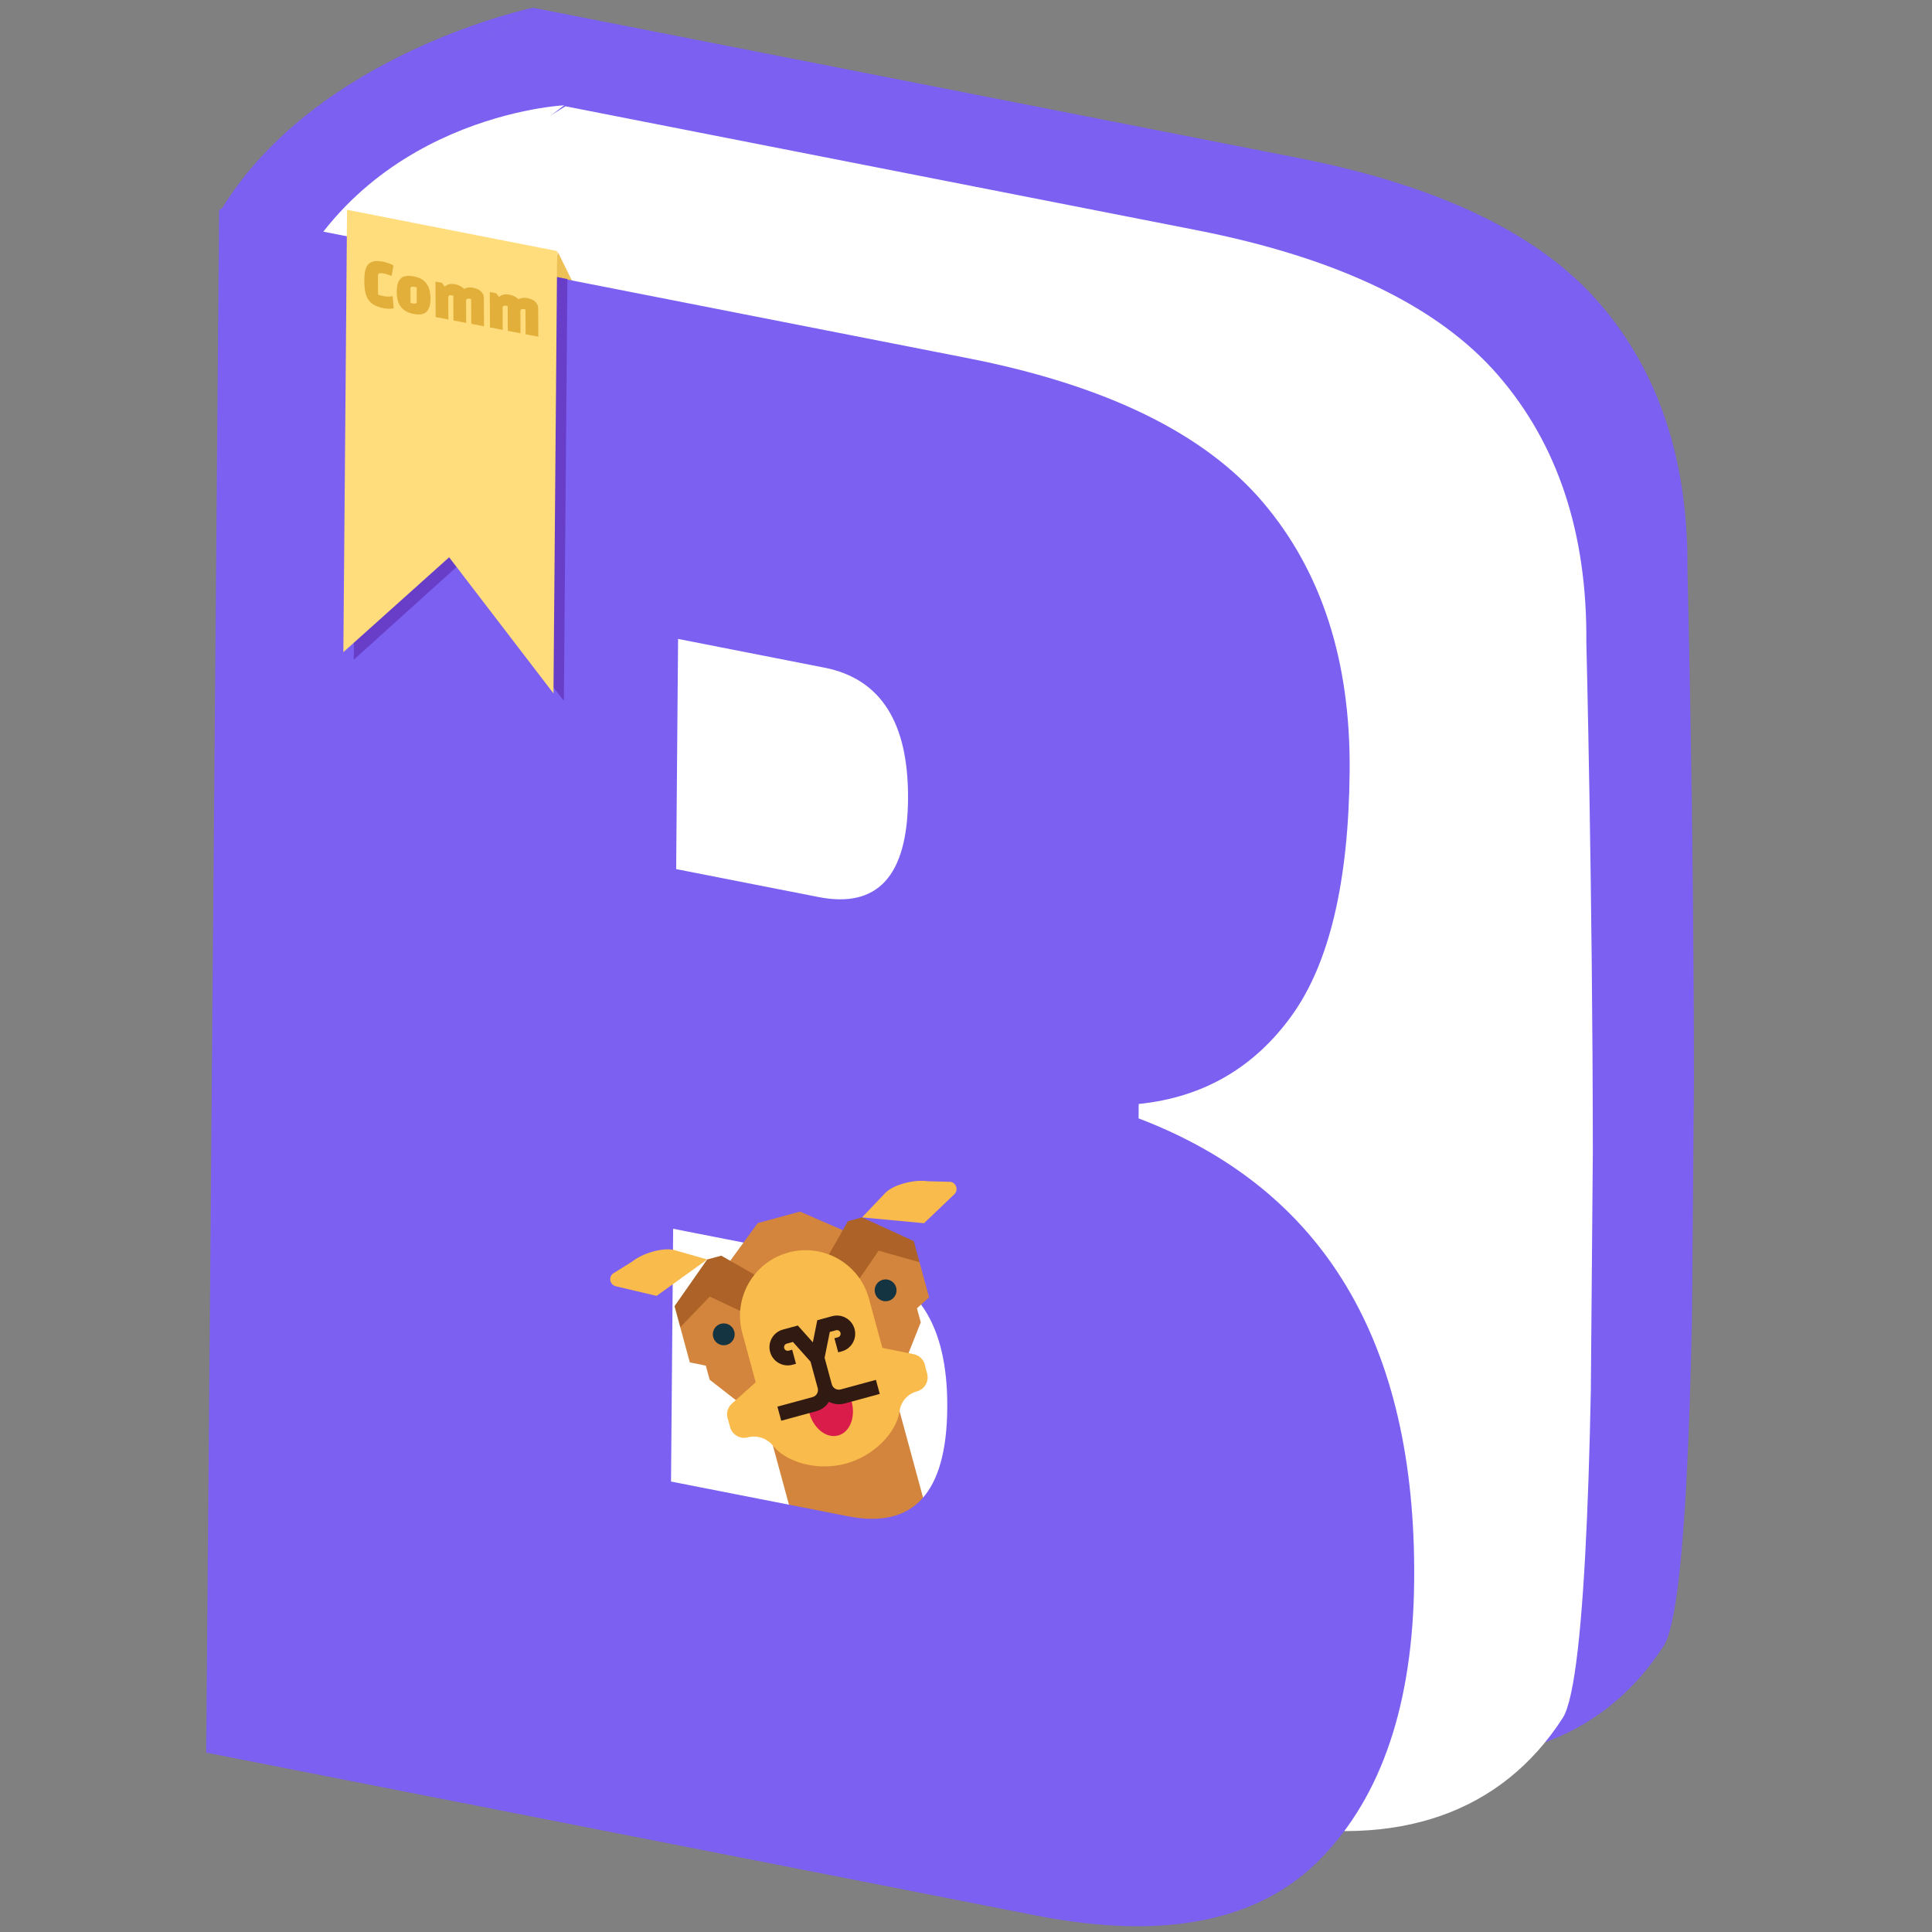 <?xml version="1.0" encoding="utf-8"?>
<!-- Generator: Adobe Illustrator 16.0.0, SVG Export Plug-In . SVG Version: 6.00 Build 0)  -->
<!DOCTYPE svg PUBLIC "-//W3C//DTD SVG 1.1//EN" "http://www.w3.org/Graphics/SVG/1.1/DTD/svg11.dtd">
<svg version="1.1" id="레이어_1" xmlns="http://www.w3.org/2000/svg" xmlns:xlink="http://www.w3.org/1999/xlink" x="0px"
	 y="0px" width="800px" height="800px" viewBox="0 0 800 800" enable-background="new 0 0 800 800" xml:space="preserve">
<rect x="0" y="0" width="800" height="800" fill="#808080" stroke="none"/>
<g>
	<g>
		<g>
			<g enable-background="new    ">
				<defs>
					<polygon id="SVGID_1_" enable-background="new    " points="86.106,630.688 91.573,-22.139 704.354,98.131 698.888,750.959 
											"/>
				</defs>
				<clipPath id="SVGID_2_">
					<use xlink:href="#SVGID_1_"  overflow="visible"/>
				</clipPath>
				<g clip-path="url(#SVGID_2_)">
					<g>
						<g>
							<g>
								<path fill="#7B60F1" d="M537.255,65.335L220.926,3.249L90.658,87.031l124.958,550.331l350.331,87.505
									c54.209,10.639,97.48-3.765,123.01-43.438c20.221-31.399,9.787-445.515,9.787-445.515
									c0.378-45.093-11.813-81.932-36.543-110.485C637.457,96.855,595.812,76.828,537.255,65.335"/>
							</g>
						</g>
					</g>
				</g>
			</g>
		</g>
	</g>
	<g>
		<g>
			<g enable-background="new    ">
				<defs>
					<polygon id="SVGID_3_" enable-background="new    " points="131.857,677.844 137.324,25.007 662.481,128.079 657.015,780.916 
											"/>
				</defs>
				<clipPath id="SVGID_4_">
					<use xlink:href="#SVGID_3_"  overflow="visible"/>
				</clipPath>
				<g clip-path="url(#SVGID_4_)">
					<g>
						<g>
							<g>
								<path fill="#FFFFFF" d="M495.391,95.285L234.131,44.007l-97.476,60.761l37.087,562.543l350.331,87.513
									c54.201,10.638,97.481-3.773,123.012-43.438c20.22-31.408,9.786-445.516,9.786-445.516
									c0.378-45.093-11.813-81.932-36.543-110.494C595.585,126.804,553.946,106.777,495.391,95.285"/>
							</g>
						</g>
					</g>
				</g>
			</g>
		</g>
	</g>
	<polyline fill="#EDC156" points="230.987,104.32 240.965,124.633 229.562,113.763 	"/>
	<path fill="#FFFFFF" d="M233.628,43.607c-4.684,0.214-92.216,6.717-121.106,92.52"/>
	<path fill="#D3843D" d="M318.563,592.91l-0.096-0.101l23.755,87.391l52.451-14.254l-23.763-87.417L318.563,592.91z"/>
	<g>
		<g>
			<g enable-background="new    ">
				<defs>
					<polygon id="SVGID_5_" enable-background="new    " points="85.376,725.725 90.721,87.458 589.507,185.354 584.162,823.621 
											"/>
				</defs>
				<clipPath id="SVGID_6_">
					<use xlink:href="#SVGID_5_"  overflow="visible"/>
				</clipPath>
				<g clip-path="url(#SVGID_6_)">
					<g>
						<g>
							<g>
								<path fill="#7B60F1" d="M277.859,613.476l0.876-104.671l74.9,14.7c26.018,5.106,38.897,24.968,38.607,59.567
									c-0.294,35.185-13.988,50.107-41.081,44.79L277.859,613.476 M279.982,359.876l0.798-95.31l60.555,11.885
									c23.37,4.587,34.926,22.768,34.66,54.531c-0.266,31.782-12.625,45.26-37.054,40.465L279.982,359.876 M400.673,148.292
									L90.721,87.458l-5.345,638.267l343.415,67.401c53.11,10.425,92.416,2.658,117.91-23.318
									c25.486-25.969,38.451-64.482,38.879-115.544c0.822-98.146-37.229-161.873-114.12-191.17l0.05-5.96
									c26.622-2.723,47.734-14.931,63.352-36.579c15.61-21.66,23.612-55.465,23.997-101.411
									c0.38-45.389-11.557-82.406-35.786-111.022C498.835,179.496,458.035,159.55,400.673,148.292"/>
							</g>
						</g>
					</g>
				</g>
			</g>
		</g>
	</g>
	<g>
		<g>
			<g enable-background="new    ">
				<defs>
					<polygon id="SVGID_7_" enable-background="new    " points="146.488,273.176 147.951,98.477 234.95,115.552 233.487,290.251 
											"/>
				</defs>
				<clipPath id="SVGID_8_">
					<use xlink:href="#SVGID_7_"  overflow="visible"/>
				</clipPath>
				<g clip-path="url(#SVGID_8_)">
					<g>
						<g>
							<g>
								<polyline fill="#683EC9" points="234.95,115.552 147.951,98.477 146.488,273.176 190.287,233.646 233.487,290.251 
									234.95,115.552 								"/>
							</g>
						</g>
					</g>
				</g>
			</g>
		</g>
	</g>
	<g>
		<g>
			<g enable-background="new    ">
				<defs>
					<polygon id="SVGID_9_" enable-background="new    " points="142.178,270.043 143.711,86.877 230.71,103.952 229.177,287.118 
											"/>
				</defs>
				<clipPath id="SVGID_10_">
					<use xlink:href="#SVGID_9_"  overflow="visible"/>
				</clipPath>
				<g clip-path="url(#SVGID_10_)">
					<g>
						<g>
							<g>
								<polyline fill="#FFDC7C" points="230.71,103.952 143.711,86.877 142.178,270.043 185.975,230.758 229.177,287.118 
									230.71,103.952 								"/>
							</g>
						</g>
					</g>
				</g>
			</g>
		</g>
	</g>
	<g>
		<g>
			<g enable-background="new    ">
				<defs>
					<polygon id="SVGID_11_" enable-background="new    " points="151.627,130.492 150.283,107.275 222.187,116.273 223.531,139.49 
											"/>
				</defs>
				<clipPath id="SVGID_12_">
					<use xlink:href="#SVGID_11_"  overflow="visible"/>
				</clipPath>
				<g clip-path="url(#SVGID_12_)">
					<g>
						<g>
							<g>
								<path fill="#E2AF3B" d="M157.577,108.188c-1.107-0.139-2.053-0.126-2.837,0.043c-0.997,0.217-1.79,0.665-2.372,1.361
									c-0.582,0.696-0.983,1.62-1.205,2.78c-0.214,1.152-0.324,2.531-0.314,4.13c0.012,1.65,0.133,3.092,0.388,4.346
									c0.247,1.252,0.673,2.331,1.279,3.227c0.598,0.895,1.415,1.638,2.442,2.22c1.027,0.573,2.319,1.016,3.885,1.315
									c0.328,0.061,0.646,0.111,0.952,0.15c1.244,0.155,2.316,0.122,3.214-0.116l-0.419-5.017
									c-0.959,0.198-2.007,0.229-3.149,0.085c-0.268-0.033-0.542-0.077-0.821-0.129c-0.361-0.071-0.722-0.159-1.063-0.27
									c-0.348-0.104-0.688-0.231-1.023-0.376l-0.043-7.687c-0.003-0.581,0.18-0.943,0.545-1.068c0.268-0.092,0.69-0.1,1.273-0.027
									c0.211,0.027,0.443,0.063,0.697,0.111c0.928,0.176,1.973,0.521,3.147,1.018l0.765-4.348
									c-0.221-0.156-0.511-0.312-0.87-0.476c-0.358-0.156-0.738-0.306-1.142-0.45c-0.402-0.136-0.812-0.272-1.229-0.393
									c-0.417-0.121-0.794-0.21-1.131-0.278C158.211,108.278,157.887,108.227,157.577,108.188"/>
								<path fill="#E2AF3B" d="M171.231,125.682c-0.138-0.017-0.288-0.042-0.449-0.072l-0.805-0.152l-0.037-5.746
									c-0.001-0.539,0.14-0.854,0.423-0.947c0.212-0.069,0.526-0.079,0.941-0.026c0.139,0.017,0.289,0.042,0.45,0.072l0.813,0.153
									l0.029,5.745c0.008,0.539-0.132,0.854-0.423,0.946C171.961,125.725,171.647,125.734,171.231,125.682 M170.382,114.295
									c-2.021-0.253-3.513,0.092-4.474,1.041c-1.091,1.068-1.629,2.915-1.621,5.539c0.019,2.676,0.593,4.748,1.726,6.222
									c1.131,1.466,2.902,2.431,5.296,2.893c0.292,0.056,0.575,0.101,0.848,0.135c2.026,0.253,3.517-0.091,4.479-1.032
									c1.091-1.077,1.629-2.923,1.613-5.548c-0.015-2.625-0.574-4.686-1.677-6.173s-2.882-2.471-5.344-2.941
									C170.936,114.374,170.654,114.33,170.382,114.295"/>
								<path fill="#E2AF3B" d="M180.321,116.61l0.076,14.679l5.27,1.002l-0.054-8.927c0.004-0.325,0.043-0.567,0.132-0.735
									c0.089-0.16,0.212-0.273,0.368-0.33c0.163-0.057,0.352-0.076,0.559-0.05c0.057,0.005,0.115,0.011,0.173,0.018
									c0.16,0.02,0.326,0.049,0.5,0.083l0.368,0.072l0.056,10.268l5.271,1.01l-0.049-9.097c0.015-0.272,0.078-0.486,0.184-0.626
									c0.106-0.141,0.237-0.235,0.394-0.276c0.149-0.049,0.331-0.061,0.537-0.035s0.405,0.051,0.612,0.094l0.376,0.073
									l0.056,10.269l5.263,1.009l-0.058-11.738c-0.008-1.061-0.402-1.964-1.189-2.712c-0.786-0.739-1.893-1.253-3.313-1.525
									c-0.147-0.028-0.293-0.05-0.438-0.068c-1.213-0.151-2.309,0.033-3.282,0.56c-0.799-0.954-2.057-1.59-3.784-1.926
									c-0.157-0.03-0.312-0.054-0.463-0.072c-1.528-0.191-2.774,0.162-3.743,1.058l-1.191-1.576L180.321,116.61"/>
								<path fill="#E2AF3B" d="M202.813,120.912l0.076,14.671l5.271,1.01l-0.046-8.926c-0.004-0.334,0.042-0.576,0.124-0.736
									c0.09-0.16,0.212-0.272,0.376-0.329c0.155-0.066,0.344-0.077,0.558-0.059c0.214,0.027,0.437,0.063,0.666,0.109l0.376,0.063
									l0.056,10.277l5.263,1.009l-0.049-9.105c0.014-0.271,0.079-0.477,0.184-0.618c0.113-0.148,0.245-0.234,0.393-0.284
									c0.157-0.04,0.331-0.053,0.537-0.027c0.061,0.005,0.121,0.012,0.181,0.02c0.146,0.018,0.292,0.042,0.438,0.067l0.368,0.072
									l0.056,10.276l5.271,1.01l-0.065-11.748c-0.008-1.06-0.402-1.956-1.188-2.703c-0.787-0.748-1.885-1.252-3.305-1.524
									c-0.159-0.03-0.316-0.056-0.472-0.075c-1.2-0.15-2.285,0.036-3.256,0.557c-0.791-0.945-2.057-1.59-3.783-1.917
									c-0.16-0.03-0.315-0.055-0.469-0.074c-1.525-0.191-2.769,0.155-3.73,1.052l-1.199-1.568L202.813,120.912"/>
							</g>
						</g>
					</g>
				</g>
			</g>
		</g>
	</g>
	<path fill="#7B60F1" d="M221.257,3.066c0,0-90.44,18.72-129.942,84.207"/>
	<g>
		<path fill="none" stroke="#000000" stroke-miterlimit="10" d="M374.293,591.872"/>
		<path fill="#D3843D" d="M344.642,523.086l4.347-13.698l-17.737-7.696l-17.483,4.754l-11.402,15.615l9.848,8.635L344.642,523.086z"
			/>
		<path fill="#AD6327" d="M281.688,549.585l-2.377-8.739l13.523-19.325l5.828-1.583l13.79,7.896l30.765-8.361l7.896-13.791
			l5.828-1.584l21.442,9.818l2.375,8.741L281.688,549.585z"/>
		<path fill="#D3843D" d="M376.201,560.308l5.064-12.757l-1.58-5.826l5.034-4.499l-3.963-14.569l-16.945-4.781l-7.888,11.53
			l-49.402,13.43l-12.641-5.951l-12.192,12.701l3.958,14.568l6.621,1.333l1.584,5.824l10.825,8.437L376.201,560.308L376.201,560.308
			z"/>
		<g>
			<path fill="#F9BB4B" d="M365.369,558.13l-5.545-20.396c-3.937-14.482-18.869-23.034-33.353-19.097
				c-14.483,3.938-23.034,18.87-19.098,33.354l5.545,20.396l-10.072,8.996c-1.75,1.73-2.277,4.35-1.33,6.622l0.793,2.912
				c0.874,3.22,4.194,5.119,7.411,4.245c3.879-0.98,7.968,0.424,10.429,3.576c5.751,7.001,18.622,10.432,30.082,7.316
				c11.549-3.139,20.97-12.734,22.27-21.748c0.487-3.848,3.221-7.035,6.952-8.097l0.167-0.048c3.222-0.854,5.144-4.161,4.289-7.388
				c-0.005-0.012-0.008-0.022-0.01-0.03l-0.792-2.916c-0.334-2.441-2.112-4.431-4.499-5.036L365.369,558.13z"/>
			<path fill="#F9BB4B" d="M292.833,521.521l-13.574-3.888c-4.964-1.26-13.498,1.478-17.483,4.753l-8.029,5
				c-1.271,1.075-1.428,2.98-0.349,4.254c0.457,0.537,1.087,0.901,1.783,1.021l16.715,3.938L292.833,521.521z"/>
			<path fill="#F9BB4B" d="M356.939,504.097l9.736-10.226c3.643-3.6,12.39-5.558,17.485-4.753l9.453,0.247
				c1.641,0.298,2.731,1.866,2.438,3.507c-0.125,0.684-0.479,1.307-1.004,1.759l-12.419,11.873L356.939,504.097z"/>
		</g>
		<circle fill="#143441" cx="299.693" cy="552.513" r="4.529"/>
		<path fill="#143441" d="M365.524,529.926c2.414-0.655,4.903,0.77,5.558,3.183c0.659,2.415-0.769,4.904-3.181,5.558
			c-2.412,0.659-4.902-0.768-5.559-3.181C361.686,533.071,363.11,530.58,365.524,529.926z"/>
		<path fill="#DA1C4B" d="M348.931,578.243c-3.218,0.876-6.535-1.024-7.412-4.241c0.877,3.217-1.025,6.538-4.244,7.411l-2.605,0.709
			c0.064,1.01,0.226,2.016,0.484,2.997c1.75,6.437,7.081,10.593,11.91,9.277c4.829-1.31,7.323-7.595,5.573-14.029
			c-0.275-0.979-0.644-1.925-1.101-2.83L348.931,578.243z"/>
		<path fill="#301A12" d="M348.14,575.331c-1.61,0.438-3.269-0.513-3.707-2.122l-2.98-10.969l2.151-10.711l2.568-0.697
			c0.806-0.219,1.634,0.255,1.854,1.063c0.22,0.803-0.256,1.633-1.062,1.852l-1.456,0.396l1.583,5.828l1.457-0.395
			c4.023-1.095,6.398-5.245,5.305-9.266c-1.093-4.023-5.241-6.397-9.265-5.306l-6.171,1.678l-1.838,9.148l-6.217-6.958l-6.171,1.678
			c-4.024,1.093-6.397,5.241-5.305,9.263c1.094,4.023,5.242,6.399,9.266,5.307l1.458-0.396l-1.585-5.826l-1.457,0.394
			c-0.803,0.218-1.633-0.256-1.853-1.061s0.256-1.635,1.06-1.854l2.571-0.698l7.277,8.147l2.982,10.967
			c0.438,1.611-0.512,3.271-2.124,3.707l-14.569,3.961l1.584,5.83l14.57-3.964c2.155-0.594,4.012-1.97,5.21-3.856
			c1.988,1.021,4.286,1.268,6.446,0.689l14.567-3.96l-1.583-5.83L348.14,575.331L348.14,575.331z"/>
	</g>
</g>
</svg>
